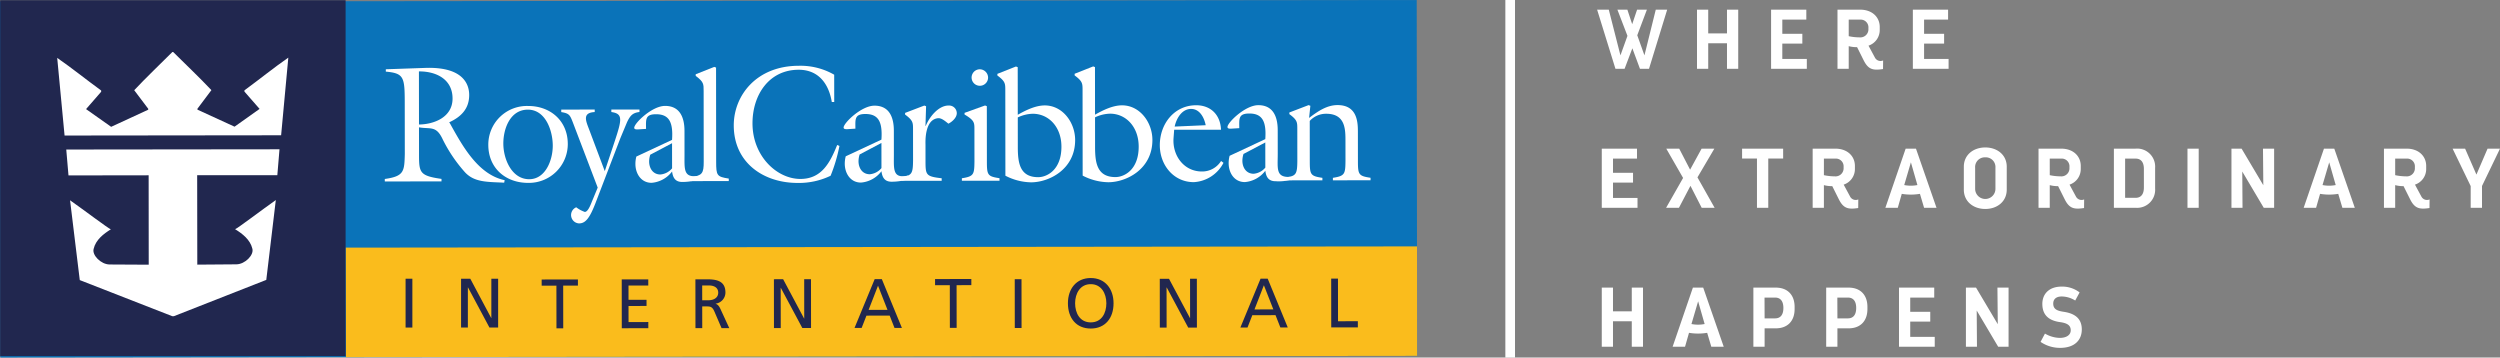 <svg id="Layer_1" data-name="Layer 1" xmlns="http://www.w3.org/2000/svg" width="204.548mm" height="29.252mm" viewBox="0 0 579.822 82.918"><rect x="0" y="0" width="579.822" height="82.918" fill="#808080" stroke="none"/><title>partner</title><path d="M474.284,77.368l-1.019,1.921a7.931,7.931,0,0,0,4.547,1.389c3.39,0,5.016-1.84,5.016-4.27,0-2.863-2.076-3.784-4.231-4.098-1.452-.216-2.394-.588-2.394-1.902,0-.94.588-1.646,1.961-1.646a5.956,5.956,0,0,1,3.138.94l1.017-1.88a6.619,6.619,0,0,0-4.175-1.351c-2.861,0-4.466,1.664-4.466,4.015,0,2.784,1.743,3.882,4.056,4.215,1.745.235,2.529.764,2.529,1.902,0,1.057-.94,1.765-2.549,1.765a7.06,7.06,0,0,1-3.429-1.001M463.262,66.706l.079,8.485-5.04-8.485h-2.349V80.423h2.563l-.059-8.406,4.981,8.406h2.408V66.706ZM443.037,78.132v-3.55h4.646v-2.27h-4.646V69.016h5.568V66.706h-8.172V80.423h8.289V78.132ZM428.582,73.84H426.15l-.018-4.824h2.45c1.235,0,1.923.823,1.923,2.412s-.688,2.412-1.923,2.412m.158-7.135h-5.194V80.423h2.604V76.151h2.59c2.784,0,4.369-1.743,4.369-4.468v-.51c0-2.725-1.585-4.468-4.369-4.468M411.695,73.84h-2.432l-.02-4.824h2.452c1.235,0,1.923.823,1.923,2.412S412.93,73.84,411.695,73.84m.158-7.135h-5.194V80.423h2.604V76.151h2.59c2.782,0,4.369-1.743,4.369-4.468v-.51c0-2.725-1.587-4.468-4.369-4.468m-19.556,8.447,1.549-5.273,1.508,5.273a8.015,8.015,0,0,1-3.057,0m2.725-8.447H392.63l-4.704,13.717h2.881l.922-3.233a12.704,12.704,0,0,0,4.213,0l.96,3.233h2.881Zm-16.567,0v5.507H374.1V66.706h-2.604V80.423H374.1V74.503h4.355v5.92h2.604V66.706Z" fill="#fff"/><path d="M576.939,34.473,574.354,40.49,571.73,34.473h-2.901l4.195,8.681V48.19h2.624V43.134l4.175-8.661Zm-21.428,2.311h2.646a1.795,1.795,0,0,1,1.923,1.939v.196A1.874,1.874,0,0,1,558.023,40.9a12.348,12.348,0,0,1-2.511-.275Zm6.097,8.839-1.508-2.802a3.806,3.806,0,0,0,2.604-3.665v-.667c0-2.293-1.763-4.015-4.547-4.015h-5.25V48.19h2.604V42.938a7.329,7.329,0,0,0,1.941.234l1.53,3.059c1.098,2.193,2.234,2.351,4.486,2.018l.02-1.999a1.465,1.465,0,0,1-1.88-.627M538.661,42.92l1.549-5.273,1.508,5.273a8.015,8.015,0,0,1-3.057,0m2.725-8.447h-2.392L534.29,48.19h2.881l.922-3.233a12.704,12.704,0,0,0,4.213,0l.96,3.233h2.881Zm-16.535,0,.077,8.485-5.038-8.485h-2.351V48.19h2.566l-.059-8.406,4.981,8.406h2.408V34.473ZM507.339,48.19h2.604V34.473h-2.604Zm-10.11-4.702c0,1.569-.685,2.392-1.921,2.392h-2.432V36.784h2.432c1.235,0,1.921.823,1.921,2.392Zm-1.921-9.015h-5.036V48.19h5.036a4.183,4.183,0,0,0,4.527-4.466V38.939a4.183,4.183,0,0,0-4.527-4.466m-19.912,2.311h2.648a1.794,1.794,0,0,1,1.921,1.939v.196A1.874,1.874,0,0,1,477.908,40.9a12.349,12.349,0,0,1-2.511-.275Zm6.097,8.839-1.508-2.802a3.806,3.806,0,0,0,2.604-3.665v-.667c0-2.293-1.763-4.015-4.545-4.015h-5.252V48.19h2.604V42.938a7.338,7.338,0,0,0,1.941.234l1.53,3.059c1.098,2.193,2.234,2.351,4.486,2.018l.02-1.999a1.465,1.465,0,0,1-1.88-.627m-21.048-9.134A2.248,2.248,0,0,1,462.8,38.901v4.842a2.354,2.354,0,1,1-4.707,0V38.901a2.247,2.247,0,0,1,2.353-2.412m0-2.291c-2.745,0-4.977,1.704-4.977,4.468v5.313c0,2.782,2.232,4.486,4.977,4.486,2.743,0,4.975-1.704,4.975-4.486V38.666c0-2.764-2.232-4.468-4.975-4.468M441.643,42.92l1.549-5.273,1.51,5.273a8.025,8.025,0,0,1-3.059,0m2.725-8.447h-2.392L437.272,48.19h2.881l.922-3.233a12.716,12.716,0,0,0,4.215,0l.96,3.233h2.881Zm-21.353,2.311h2.646a1.796,1.796,0,0,1,1.923,1.939v.196a1.876,1.876,0,0,1-2.06,1.981,12.316,12.316,0,0,1-2.509-.275Zm6.095,8.839-1.508-2.802a3.808,3.808,0,0,0,2.606-3.665v-.667c0-2.293-1.763-4.015-4.547-4.015h-5.252V48.19h2.606V42.938a7.33,7.33,0,0,0,1.941.234l1.528,3.059c1.1,2.193,2.236,2.351,4.488,2.018l.018-1.999a1.466,1.466,0,0,1-1.88-.627m-15.547-11.15H404.04v2.291h3.451V48.19h2.622V36.764h3.451ZM397.669,48.19l-3.979-7.054,3.92-6.663h-2.96l-2.667,4.878-2.527-4.878h-3l3.902,6.799-3.94,6.918h2.978l2.667-5.095,2.606,5.095ZM374.101,45.9V42.35h4.646v-2.27h-4.646V36.784h5.566V34.473h-8.17V48.19h8.289V45.9Z" fill="#fff"/><path d="M446.251,13.666v-3.55h4.644V7.846h-4.644V4.551h5.566V2.24h-8.172V15.957h8.289V13.666ZM428.771,4.551h2.646A1.796,1.796,0,0,1,433.34,6.492v.196a1.875,1.875,0,0,1-2.06,1.979,12.314,12.314,0,0,1-2.509-.275Zm6.095,8.839-1.506-2.802a3.806,3.806,0,0,0,2.604-3.665V6.255c0-2.293-1.763-4.015-4.547-4.015h-5.25V15.957h2.604V10.705a7.33,7.33,0,0,0,1.941.234l1.53,3.059c1.098,2.196,2.234,2.351,4.486,2.018l.02-1.999a1.466,1.466,0,0,1-1.882-.627m-21.497.277v-3.55h4.646V7.846H413.37V4.551h5.568V2.24h-8.172V15.957h8.289V13.666ZM400.539,2.24V7.747H396.186V2.24h-2.604V15.957h2.604v-5.92h4.353v5.92h2.606V2.24Zm-16.519,0-2.626,10.602-1.666-4.664L381.962,2.24h-2.274L378.551,5.61l-1.118-3.37H375.12l2.333,6.075-1.627,4.527L373.123,2.24h-2.705l4.252,13.717h2.119l1.801-4.761,1.765,4.761h2.097L386.666,2.24Z" fill="#fff"/><rect x="349.134" width="2.24" height="82.917" fill="#fff"/><rect x="0.048" y="0.189" width="328.577" height="82.54" transform="translate(-0.048 0.189) rotate(-0.066)" fill="#0a73b9"/><rect x="0.042" y="0.055" width="80.115" height="82.541" fill="#21274f"/><rect x="80.226" y="57.289" width="248.431" height="25.394" transform="translate(-0.08 0.235) rotate(-0.066)" fill="#fabc1c"/><rect x="94.066" y="64.641" width="1.575" height="11.328" fill="#21274f"/><polygon points="106.934 64.646 109.075 64.646 113.927 73.763 113.957 73.763 113.957 64.646 115.534 64.646 115.534 75.971 113.518 75.971 108.541 66.655 108.511 66.655 108.511 75.971 106.934 75.971 106.934 64.646" fill="#21274f"/><polygon points="129.047 66.246 125.628 66.25 125.626 64.824 134.036 64.814 134.038 66.24 130.62 66.244 130.632 76.144 129.059 76.146 129.047 66.246" fill="#21274f"/><polygon points="144.196 64.802 150.352 64.794 150.354 66.222 145.769 66.226 145.773 69.537 149.95 69.533 149.952 70.96 145.773 70.966 145.779 74.694 150.364 74.688 150.366 76.12 144.208 76.128 144.196 64.802" fill="#21274f"/><path d="M161.284,64.782l2.691-.002c2.175-.004,4.272.35,4.274,3.057a2.608,2.608,0,0,1-2.266,2.584v.032c.489.196.726.439,1.075,1.136l2.08,4.508-1.793.002-1.69-3.924c-.487-1.106-1.007-1.106-1.84-1.106l-.95.002.006,5.034-1.575.002Zm1.579,4.864,1.342-.002c1.494-.002,2.373-.683,2.373-1.771-.002-1.023-.758-1.67-2.208-1.67l-1.512.002Z" fill="#21274f"/><polygon points="179.492 64.762 181.632 64.76 186.492 73.871 186.525 73.871 186.515 64.754 188.092 64.752 188.104 76.077 186.084 76.079 181.101 66.769 181.066 66.769 181.078 76.085 179.504 76.087 179.492 64.762" fill="#21274f"/><path d="M202.865,64.735l1.654-.002,4.658,11.319-1.718.002-1.118-2.857-5.386.008-1.118,2.857-1.652.002Zm.772,1.524-2.181,5.612,4.379-.006Z" fill="#21274f"/><polygon points="220.288 66.141 216.869 66.145 216.867 64.719 225.282 64.709 225.282 66.135 221.861 66.139 221.873 76.039 220.3 76.041 220.288 66.141" fill="#21274f"/><rect x="235.368" y="64.696" width="1.572" height="11.325" transform="matrix(1, -0.001, 0.001, 1, -0.087, 0.293)" fill="#21274f"/><path d="M252.967,64.481c3.334-.004,5.295,2.493,5.297,5.853.004,3.437-1.933,5.861-5.283,5.863-3.358.004-5.297-2.414-5.301-5.851-.004-3.36,1.945-5.861,5.287-5.865M252.98,74.769c2.535-.002,3.619-2.179,3.617-4.434-.002-2.307-1.201-4.446-3.627-4.43-2.426-.01-3.623,2.131-3.621,4.438.004,2.256,1.094,4.428,3.631,4.426" fill="#21274f"/><polygon points="268.984 64.659 271.125 64.657 275.987 73.768 276.018 73.768 276.008 64.651 277.585 64.649 277.597 75.974 275.579 75.976 270.594 66.666 270.559 66.666 270.571 75.982 268.996 75.984 268.984 64.659" fill="#21274f"/><path d="M292.36,64.632l1.654-.002L298.669,75.95l-1.714.002-1.124-2.857-5.382.008L289.331,75.96l-1.652.002Zm.772,1.524-2.182,5.612,4.377-.006Z" fill="#21274f"/><polygon points="308.741 64.613 310.314 64.611 310.326 74.505 314.923 74.499 314.925 75.93 308.753 75.938 308.741 64.613" fill="#21274f"/><path d="M40.166,12.063c2.873,2.857,6.083,5.887,8.865,8.839L45.79,25.214v.216l8.608,3.95,5.808-4.124-3.514-4.015v-.291c3.601-2.63,6.692-5.165,10.179-7.585l-1.67,18.009-50.224.059-1.708-18.005c3.493,2.41,6.591,4.939,10.195,7.561l.002.291-3.504,4.023,5.818,4.11,8.6-3.971v-.214l-3.251-4.306c2.774-2.958,5.976-5.996,8.843-8.859Z" fill="#fff"/><path d="M64.823,34.624l-.501,6.004L45.73,40.64l.028,20.736,9.055-.071c2.022-.008,4.146-2.198,3.712-3.639-.491-2.084-2.313-3.475-4.003-4.514.338-.002,6.544-4.721,9.447-6.756-.131,1.298-2.196,18.246-2.21,18.517L40.312,73.341h-.344l-21.466-8.38c-.016-.271-2.119-17.213-2.252-18.51,2.909,2.03,9.122,6.734,9.461,6.734-1.688,1.045-3.506,2.438-3.989,4.525-.433,1.441,1.694,3.627,3.716,3.631l9.055.049-.018-20.734-18.591.028L15.368,34.68Z" fill="#fff"/><path d="M93.872,23.786c-.008-5.905-.196-6.795-4.391-7.175v-.544l9.142-.317c9.439-.322,10.193,4.43,10.197,6.279.002,3.243-1.941,5.099-4.636,6.336l.184.271c2.891,5.21,6.498,11.843,12.68,13.153l-.111.576c-3.973-.186-6.892-.069-9.069-2.384a33.976,33.976,0,0,1-5.216-7.713c-1.504-3.206-2.854-2.274-5.477-2.735l.008,6.215c.004,4.245.081,5.018,5.214,5.744V42.07l-13.153.016v-.578c4.498-.623,4.535-1.781,4.642-5.756Zm3.304,5.091c3.596-.043,7.789-1.747,7.785-6.029-.006-4.516-3.865-6.326-7.8-6.285Z" fill="#fff"/><path d="M122.481,42.413c-5.135.006-9.223-3.348-9.229-8.829a8.958,8.958,0,0,1,9.243-9.005c5.099-.006,9.187,3.384,9.193,8.827a9.018,9.018,0,0,1-9.207,9.007m-.057-16.984c-4.047.004-5.691,4.326-5.687,7.88.004,3.588,1.957,8.259,6.002,8.255,3.787-.004,5.467-4.446,5.463-7.769-.004-3.548-1.694-8.37-5.778-8.366" fill="#fff"/><path d="M132.874,28.425c-.675-1.737-.827-2.123-2.703-2.428v-.582l7.759-.008v.58c-2.849.156-2.1,1.935-1.346,3.902l3.683,9.799,2.315-6.95c1.65-5.018,1.947-6.372-.792-6.754v-.58l6.522-.008.002.58c-1.65.196-2.171.89-2.883,2.357l-1.563,3.746-5.727,14.946c-1.381,3.592-2.355,4.787-3.851,4.789a1.945,1.945,0,0,1-.643-3.738,7.2,7.2,0,0,0,1.985,1.076c.827,0,1.498-2.09,1.761-2.669L138.624,43.51Z" fill="#fff"/><path d="M155.867,32.439c.297-4.209-.756-5.946-3.718-5.944-2.586.004-2.319,1.28-2.315,3.398l-1.874.119c-.301.002-.865.04-.865-.38-.002-1.043,4.116-5.066,7.151-5.07,3.449-.004,4.502,2.697,4.506,5.788l.006,5.481c.004,3.398-.311,5.521,3.263,4.941v.869a13.08,13.08,0,0,1-3.78.56c-1.577.002-2.175-.926-2.365-2.432A6.592,6.592,0,0,1,151.12,42.4c-2.398.002-3.748-2.078-3.75-4.395a6.547,6.547,0,0,1,.22-1.698ZM150.813,35.88a5.398,5.398,0,0,0-.261,1.547c.002,1.619.904,3.045,2.624,3.043a4.018,4.018,0,0,0,2.699-1.429l-.006-5.829Z" fill="#fff"/><path d="M160.297,42.005v-.934c2.6-.324,2.919-.942,2.915-3.546l-.018-16.41c-.002-1.619.036-2.123-1.84-3.508l-.002-.386,4.308-1.706.414.156.024,21.85c.004,3.166.152,3.473,2.925,3.896v.578Z" fill="#fff"/><path d="M204.427,32.383c.295-4.209-.756-5.946-3.718-5.944-2.586.004-2.319,1.28-2.315,3.398l-1.876.121c-.299,0-.861.038-.861-.382-.002-1.043,4.114-5.066,7.149-5.07,3.449-.004,4.5,2.697,4.504,5.788l.006,5.481c.004,3.398-.368,5.744,3.265,4.941v.869a13.083,13.083,0,0,1-3.783.56c-1.575.002-2.173-.926-2.363-2.432a6.592,6.592,0,0,1-4.755,2.63c-2.4.002-3.75-2.078-3.754-4.395a6.65,6.65,0,0,1,.224-1.698Zm-5.054,3.441a5.397,5.397,0,0,0-.259,1.547c.002,1.619.902,3.045,2.622,3.043a4.014,4.014,0,0,0,2.699-1.429l-.006-5.829Z" fill="#fff"/><path d="M193.481,23.657h-.564c-.716-4.361-3.19-7.486-7.686-7.48-6.86.008-10.711,5.806-10.705,12.444.01,7.607,5.675,12.886,11.109,12.88,4.907-.006,6.852-3.714,8.534-7.883l.522.23a37.458,37.458,0,0,1-2.05,6.912,16.884,16.884,0,0,1-7.642,1.668c-7.832.01-14.807-4.617-14.817-13.339-.008-6.874,5.192-13.824,15.082-13.834a15.686,15.686,0,0,1,8.21,2.072Z" fill="#fff"/><path d="M293.457,32.266c.297-4.207-.756-5.944-3.716-5.94-2.582.002-2.321,1.274-2.317,3.398l-1.876.115c-.299.002-.861.044-.861-.384-.002-1.039,4.114-5.06,7.149-5.064,3.451-.004,4.5,2.699,4.504,5.79l.006,5.477c.004,3.398-.521,5.558,2.901,5.364l.002.681a10.051,10.051,0,0,1-3.421.326c-1.571.002-2.173-.922-2.363-2.428a6.595,6.595,0,0,1-4.753,2.628c-2.402.004-3.75-2.076-3.752-4.393a6.616,6.616,0,0,1,.22-1.7Zm-5.054,3.441a5.409,5.409,0,0,0-.259,1.547c.002,1.623.902,3.047,2.626,3.045a4.011,4.011,0,0,0,2.695-1.427l-.006-5.833Z" fill="#fff"/><path d="M214.653,37.453c.004,3.166.151,3.473,3.75,3.892v.582l-9.368.01v-.92c2.525-.229,2.699-.861,2.731-3.874l-.008-7.06c-.002-1.623.036-2.123-1.84-3.512l-.002-.386,4.46-1.704.41.154-.143,4.559h.073c.823-2.05,2.921-4.717,5.283-4.719a1.788,1.788,0,0,1,1.908,1.775c.002,1.039-1.081,2.006-1.945,2.434-.639-.501-1.575-1.349-2.4-1.272-3.182.313-2.915,5.562-2.913,6.144Z" fill="#fff"/><path d="M223.087,41.921v-.58c2.772-.426,2.883-.889,2.917-3.9l-.008-7.377c-.002-1.619.033-2.121-2.291-3.508v-.384l4.755-1.708.414.156.014,12.817c.004,3.164.152,3.473,2.925,3.894v.58Zm6.079-23.886a1.912,1.912,0,1,1-1.911-1.965,1.945,1.945,0,0,1,1.911,1.965" fill="#fff"/><path d="M233.159,21.023c-.002-1.621.038-2.125-1.838-3.512l-.002-.382,4.308-1.706.41.156.014,11.038c1.832-1.041,4.12-2.165,6.251-2.167,4.163-.004,7.052,3.967,7.056,8.022.008,6.833-6.095,9.811-10.216,9.815a13.338,13.338,0,0,1-5.962-1.538ZM236.06,34.069c.004,3.588.386,7.025,4.729,7.021,2.06-.002,5.394-1.706,5.388-7.072-.004-4.632-3.004-7.638-6.643-7.634a8.429,8.429,0,0,0-3.481.853Z" fill="#fff"/><path d="M251.077,21.003c-.002-1.621.033-2.125-1.838-3.512l-.002-.382,4.306-1.706.414.156.012,11.038c1.832-1.041,4.12-2.165,6.255-2.167,4.157-.004,7.048,3.966,7.052,8.022.008,6.833-6.095,9.811-10.217,9.815a13.371,13.371,0,0,1-5.96-1.538Zm2.901,13.046c.004,3.588.386,7.025,4.729,7.021,2.06-.002,5.394-1.706,5.388-7.072-.004-4.632-3.01-7.638-6.639-7.634a8.431,8.431,0,0,0-3.485.853Z" fill="#fff"/><path d="M272.178,32.022c-.293,4.015,2.369,7.759,6.603,7.753A5.173,5.173,0,0,0,283.2,37.337l.564.425a8.267,8.267,0,0,1-6.89,4.482c-4.648.006-7.875-3.926-7.88-8.558-.006-4.979,3.364-9.271,8.422-9.277,3.37-.004,5.622,2.196,5.774,5.673l-10.867.012Zm7.454-2.982c-.338-1.775-1.393-3.781-3.378-3.779-2.133.004-3.406,2.165-3.815,4.094Z" fill="#fff"/><path d="M300.882,29.981c-.002-1.621.034-2.125-1.844-3.512v-.382l4.46-1.708.412.158-.295,2.816c2.131-1.625,4.191-2.978,6.589-2.98,4.498-.006,4.727,3.817,4.729,6.091l.008,6.874c.004,3.166.154,3.477,2.927,3.896v.578l-8.734.01v-.578c2.774-.427,2.885-.894,2.921-3.902L312.052,32.9c-.004-2.703.103-6.52-4.47-6.516a5.101,5.101,0,0,0-3.815,1.664l.01,9.302c.004,3.168.154,3.477,2.925,3.896v.578l-8.73.01-.006-.704c2.685-.216,2.889-.766,2.923-3.776Z" fill="#fff"/></svg>